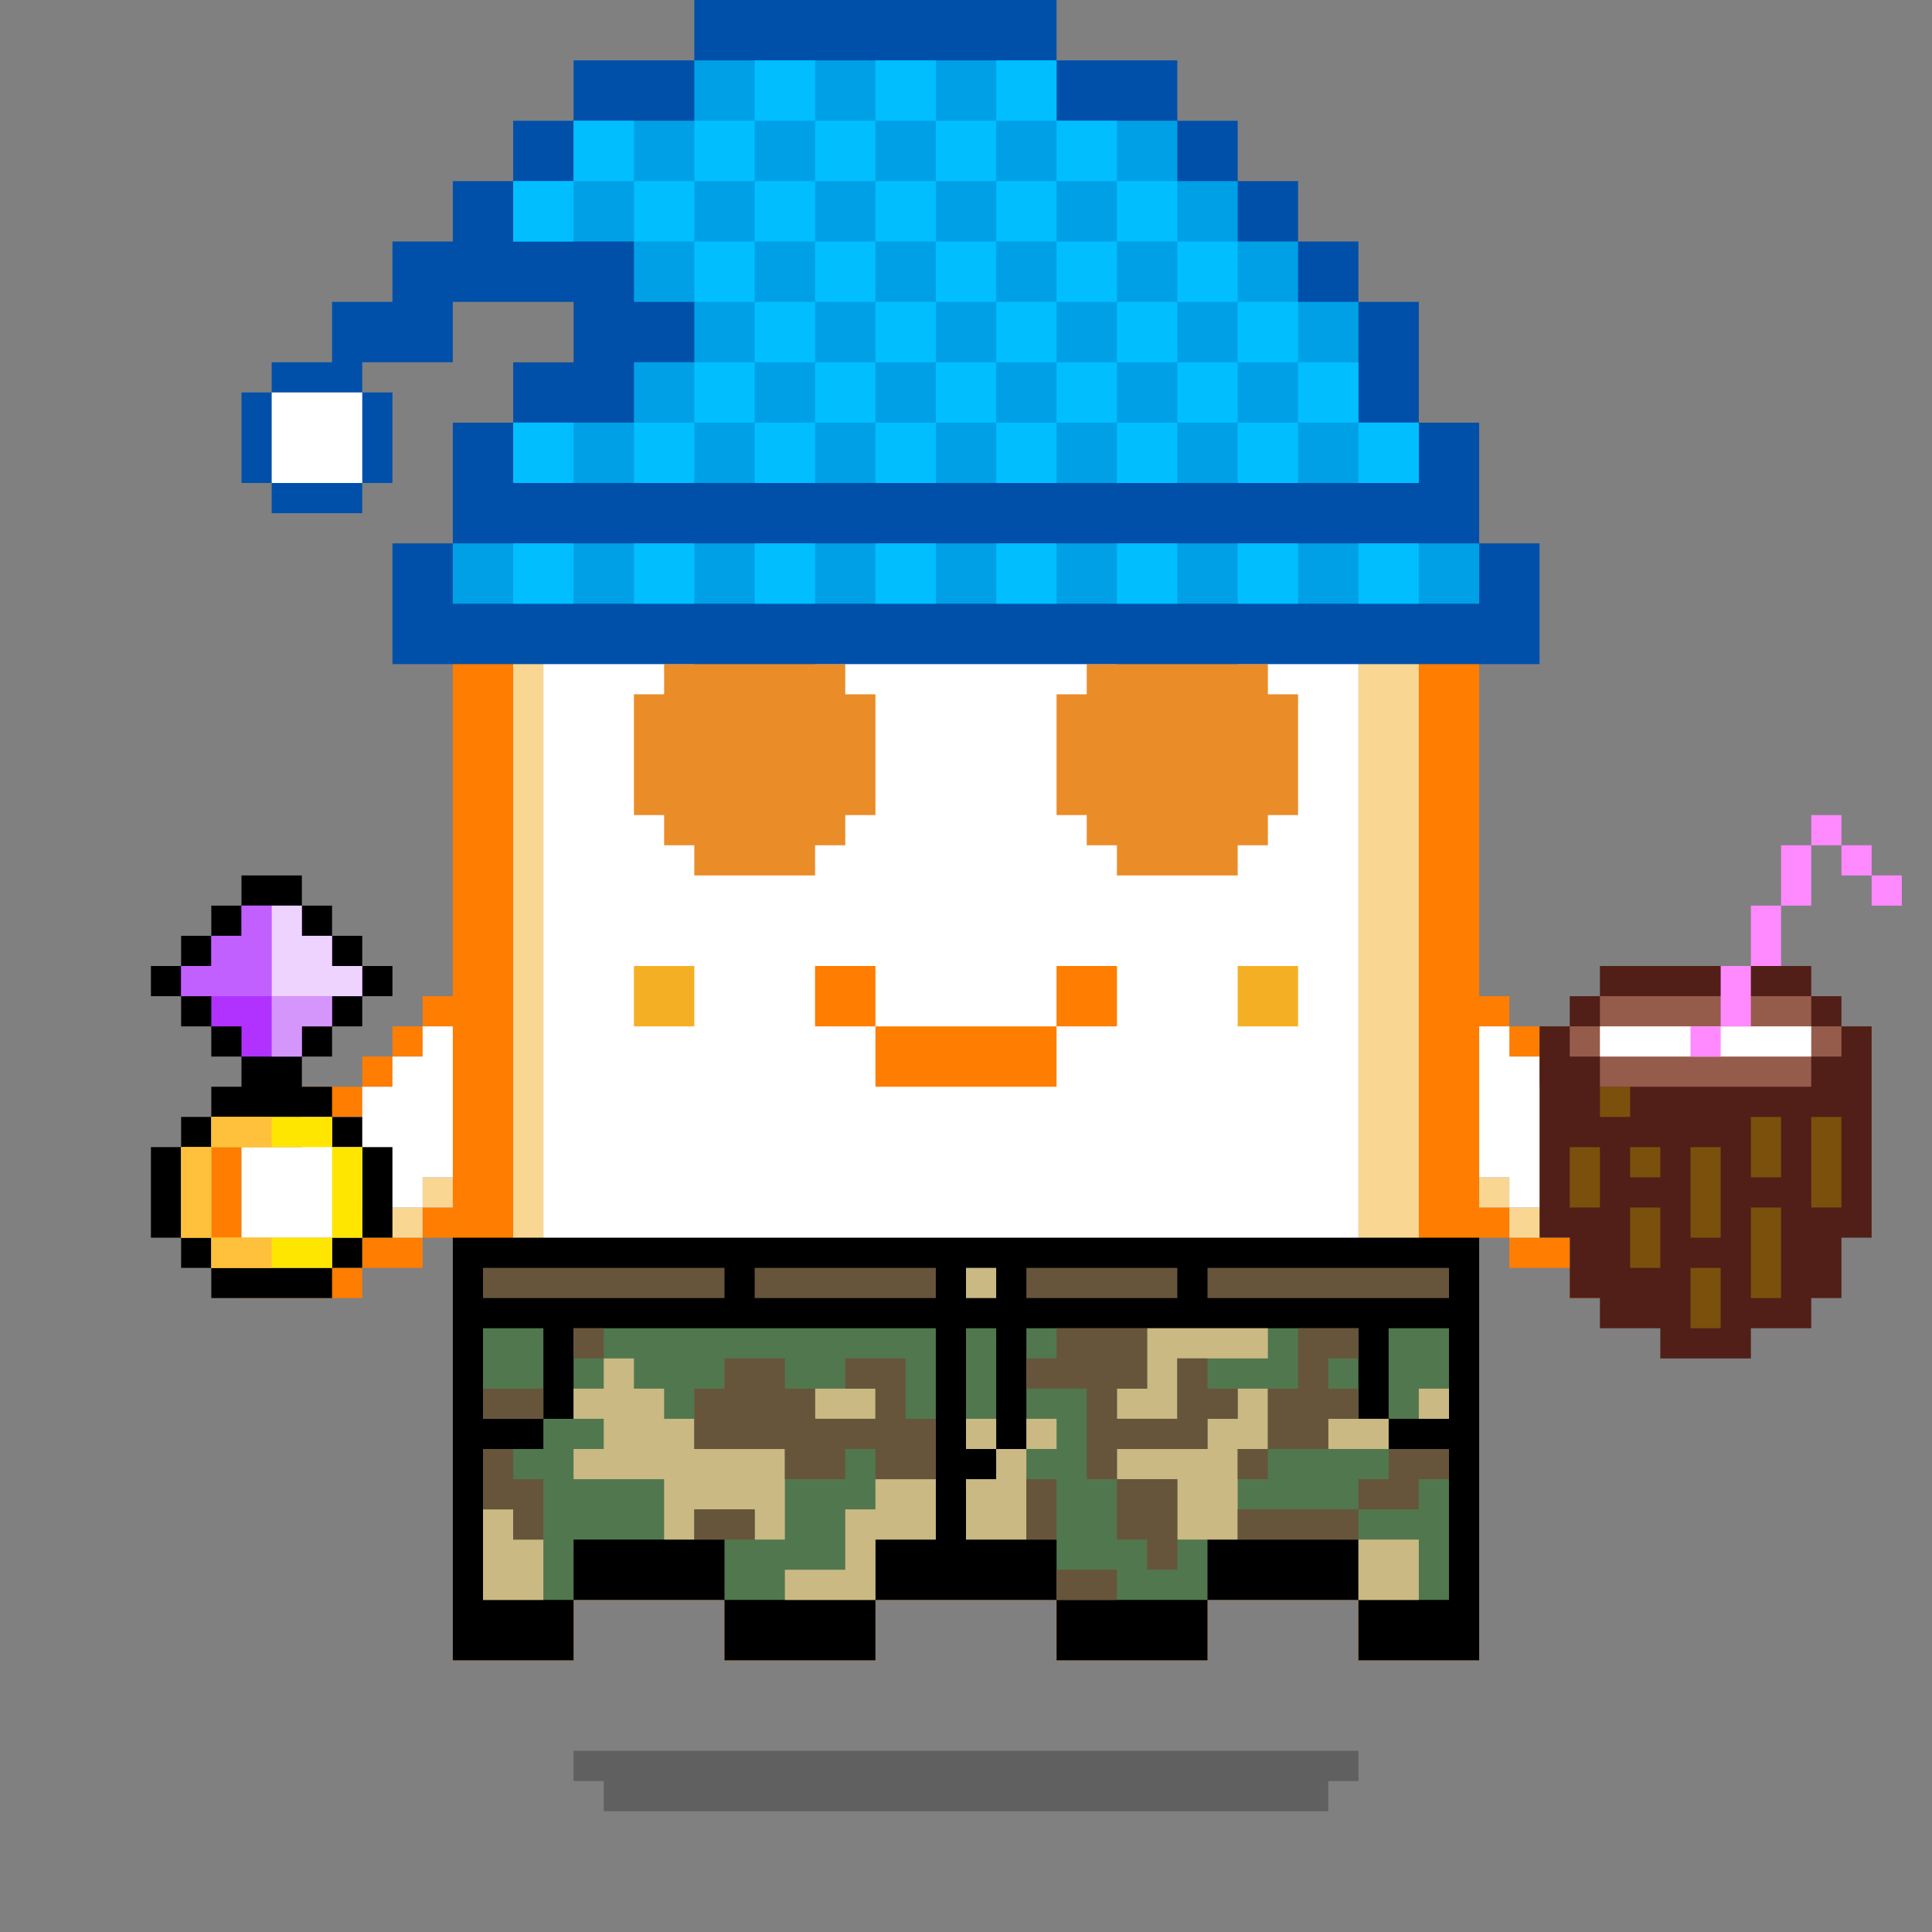 <?xml version="1.0" encoding="utf-8"?>
<!-- Generator: Adobe Illustrator 25.3.1, SVG Export Plug-In . SVG Version: 6.00 Build 0)  -->
<svg version="1.1" id="Layer_1" xmlns="http://www.w3.org/2000/svg" xmlns:xlink="http://www.w3.org/1999/xlink" x="0px" y="0px"
	 viewBox="0 0 64 64" style="enable-background:new 0 0 64 64;" xml:space="preserve">
<rect x="0" y="0" width="64" height="64" fill="#808080" stroke="none"/>
<style type="text/css">
	.st0{fill:#FF7D00;}
	.st1{fill:#F9D792;}
	.st2{fill:#FFFFFF;}
	.st3{fill:#F4AF24;}
	.st4{opacity:0.25;enable-background:new    ;}
	.st5{fill:#EA8C27;}
	.st6{fill:#51774E;}
	.st7{fill:#CAB983;}
	.st8{fill:#66553B;}
	.st9{display:none;}
	.st10{display:inline;}
	.st11{display:inline;fill:#FFFFFF;}
	.st12{fill:#0050AA;}
	.st13{fill:#00A0E6;}
	.st14{fill:#00BEFF;}
	.st15{fill:#B132FF;}
	.st16{fill:#C260FF;}
	.st17{fill:#EDD3FD;}
	.st18{fill:#D596FB;}
	.st19{fill:#FFE600;}
	.st20{fill:#FFC03C;}
	.st21{fill:#511F17;}
	.st22{fill:#7A500C;}
	.st23{fill:#955C4B;}
	.st24{fill:#FF89FF;}
</style>
<g>
	<g>
		<path class="st0" d="M21,12h2v-2h-4v2h1H21z"/>
		<path class="st0" d="M19,14v-2h-2v2h1H19z M25,10h2V8h-4v2h1H25z"/>
		<path class="st0" d="M29,8h8V6H27v2h1H29z M45,14h2v-2h-2v1V14z"/>
		<path class="st0" d="M48,14h-1v39h-2v2h4V14H48z M37,10h4V8h-4v1V10z"/>
		<path class="st0" d="M41,12h4v-2h-4v1V12z M17,53V14h-2v41h4v-2h-1H17z"/>
		<path class="st0" d="M24,51h-5v2h5v-1V51z"/>
		<path class="st0" d="M27,53h-3v2h5v-2h-1H27z M45,51h-5v2h5v-1V51z"/>
		<path class="st0" d="M35,51h-6v2h6v-1V51z"/>
		<path class="st0" d="M38,53h-3v2h5v-2h-1H38z"/>
	</g>
	<g>
		<path class="st1" d="M18,43v6h2v-1h2v1h2v2h-5v2h-2V14h2v1h-1v26V43z"/>
		<path class="st1" d="M27,51h-3v2h5v-2h-1H27z M38,51h-3v2h5v-2h-1H38z"/>
		<path class="st1" d="M35,49h-2v-1h-2v1h-2v2h6v-1V49z M25,11h2v-1h-4v1h1H25z M21,13h2v-1h-4v1h1H21z M45,44v5h-1v-1h-2v1h-2v2h5
			v2h2V14h-2v29V44z"/>
		<path class="st1" d="M37,8H27v1h5v1h5V9V8z M45,12h-4v2h4v-1V12z"/>
		<path class="st1" d="M41,10h-4v2h4v-1V10z"/>
	</g>
	<path class="st2" d="M44,14h-3v-2h-4v-2h-5V9h-5v2h-4v2h-4v2h-1v34h2v-1h2v1h2v2h5v-2h2v-1h2v1h2v2h5v-2h2v-1h2v1h1V14H44z"/>
</g>
<path class="st3" d="M21,32v2h2v-2h-1H21z M42,32h-1v2h2v-2H42z"/>
<g>
	<path class="st0" d="M29,32h-2v2h2v-1V32z"/>
	<path class="st0" d="M33,34h-4v2h6v-2h-1H33z"/>
	<path class="st0" d="M36,32h-1v2h2v-2H36z"/>
</g>
<g>
	<path class="st4" d="M25,58h-6v1h1v1h24v-1h1v-1h-1H25z"/>
</g>
<g>
	<path class="st5" d="M28,22h-1v-1h-1h-1h-1h-1v1h-1v1h-1v1v1v1v1h1v1h1v1h1h1h1h1v-1h1v-1h1v-1v-1v-1v-1h-1V22z"/>
	<path class="st5" d="M42,23v-1h-1v-1h-1h-1h-1h-1v1h-1v1h-1v1v1v1v1h1v1h1v1h1h1h1h1v-1h1v-1h1v-1v-1v-1v-1H42z"/>
</g>
<g>
	<path class="st0" d="M37,16v-1h-1v-1h-1v1h-6v-2h5v-1h-6v3h-1v1h1v1h-1v1h1v3h6v-1h-5v-2h6v1h1v-1h1v-1h-1v-1H37z M35,17h-6v-1h6
		V17z"/>
	<path class="st0" d="M34,19h1v1h-1V19z M34,13h1v1h-1V13z"/>
</g>
<g>
	<path d="M15,41v14h4v-2h5v2h5v-2h6v2h5v-2h5v2h4V41H15z"/>
	<g>
		<path class="st6" d="M45,44H34v4h-1v1h-1v2h3v2h5v-2h5v2h3v-5h-2v-1h-1V44z M19,44v3h-1v1h-2v5h3v-2h5v2h5v-2h2v-7H19z"/>
		<path class="st6" d="M16,44h2v3h-2V44z M32,44h1v4h-1V44z M46,44h2v3h-2V44z"/>
	</g>
	<g>
		<path class="st7" d="M32,47h1v1h-1V47z M26,51v-3h-3v-1h-1v-1h-1v-1h-1v1h-1v1h1v1h-1v1h3v2h1v-1h2v1H26z M17,50h-1v3h2v-2h-1V50z
			 M29,50h-1v2h-2v1h3v-2h2v-2h-2V50z M34,47h1v1h-1V47z M45,51h2v2h-2V51z M27,46h2v1h-2V46z M47,46h1v1h-1V46z"/>
		<path class="st7" d="M33,49h-1v2h2v-3h-1V49z M44,47h2v1h-2V47z M38,46h-1v1h2v-2h3v-1h-4V46z M41,47h-1v1h-3v1h2v2h2v-3h1v-2h-1
			V47z"/>
	</g>
	<g>
		<path class="st8" d="M17,48h-1v2h1v1h1v-2h-1V48z M30,45h-2v1h1v1h-2v-1h-1v-1h-2v1h-1v2h3v1h2v-1h1v1h2v-2h-1V45z M16,46h2v1h-2
			V46z M23,50h2v1h-2V50z M44,47h1v-1h-1v-1h1v-1h-2v2h-1v2h2V47z M41,50h4v1h-4V50z M41,46h-1v-1h-1v2h-2v-1h1v-2h-3v1h-1v1h2v3h1
			v-1h3v-1h1V46z M19,44h1v1h-1V44z"/>
		<path class="st8" d="M41,48h1v1h-1V48z M38,51v1h1v-3h-2v2H38z M34,49h1v2h-1V49z M46,48v1h-1v1h2v-1h1v-1H46z M35,52h2v1h-2V52z
			 M31,43v-1h-6v1H31z M39,43v-1h-5v1H39z M24,43v-1h-8v1H24z M48,43v-1h-8v1H48z"/>
	</g>
	<path class="st7" d="M32,42h1v1h-1V42z"/>
</g>
<g class="st9">
	<g class="st10">
		<path class="st0" d="M19,42h1v1h-1V42z M20,36h1v1h-1V36z"/>
		<path class="st0" d="M21,37h1v1h-1V37z M26,40v4h1v-4H26z M21,43h-1v1h2v-1H21z"/>
		<path class="st0" d="M24,44h-2v1h4v-1h-1H24z M25,39h-1v1h2v-1H25z"/>
		<path class="st0" d="M23,38h-1v1h2v-1H23z"/>
	</g>
	<g class="st10">
		<path class="st1" d="M19,43h1v1h-1V43z M24,45h-2v1h4v-1h-1H24z"/>
		<path class="st1" d="M27,41v3h1v-3H27z M21,44h-1v1h2v-1H21z"/>
		<path class="st1" d="M26,44h1v1h-1V44z M19,41h-1v2h1v-1V41z"/>
	</g>
	<g class="st10">
		<path class="st0" d="M44,42h1v1h-1V42z M43,36h1v1h-1V36z"/>
		<path class="st0" d="M42,37h1v1h-1V37z"/>
		<path class="st0" d="M42,39v-1h-2v1h1H42z M42,43v1h2v-1h-1H42z"/>
		<path class="st0" d="M40,44h-2v1h4v-1h-1H40z"/>
		<path class="st0" d="M38,42v-2h-1v4h1v-1V42z"/>
		<path class="st0" d="M40,40v-1h-2v1h1H40z"/>
	</g>
	<g class="st10">
		<path class="st1" d="M42,44v1h2v-1h-1H42z M37,42v-1h-1v3h1v-1V42z"/>
		<path class="st1" d="M40,45h-2v1h4v-1h-1H40z"/>
		<path class="st1" d="M37,44h1v1h-1V44z M44,43h1v1h-1V43z"/>
	</g>
</g>
<g>
	<g>
		<path class="st0" d="M14,40h1v1h-1V40z M13,34h1v1h-1V34z"/>
		<path class="st0" d="M14,33h1v1h-1V33z M12,35h1v1h-1V35z M7,38h1v4H7V38z M12,41h2v1h-2V41z"/>
		<path class="st0" d="M8,42h4v1H8V42z M8,37h2v1H8V37z"/>
		<path class="st0" d="M10,36h2v1h-2V36z"/>
	</g>
	<g>
		<path class="st1" d="M14,39h1v1h-1V39z"/>
		<path class="st1" d="M12,40h2v1h-2V40z"/>
		<path class="st1" d="M8,41h4v1H8V41z"/>
	</g>
	<path class="st2" d="M8,38v3h4v-1h2v-1h1v-5h-1v1h-1v1h-1v1h-2v1H8z"/>
	<g>
		<path class="st0" d="M49,40h1v1h-1V40z M50,34h1v1h-1V34z"/>
		<path class="st0" d="M49,33h1v1h-1V33z M51,35h1v1h-1V35z M56,38h1v4h-1V38z M50,41h2v1h-2V41z"/>
		<path class="st0" d="M52,42h4v1h-4V42z M54,37h2v1h-2V37z"/>
		<path class="st0" d="M52,36h2v1h-2V36z"/>
	</g>
	<g>
		<path class="st1" d="M49,39h1v1h-1V39z"/>
		<path class="st1" d="M50,40h2v1h-2V40z"/>
		<path class="st1" d="M52,41h4v1h-4V41z"/>
	</g>
	<path class="st2" d="M54,38v-1h-2v-1h-1v-1h-1v-1h-1v5h1v1h2v1h4v-3H54z"/>
</g>
<g class="st9">
	<g class="st10">
		<path class="st1" d="M50,38h1v1h-1V38z"/>
		<path class="st1" d="M49,39h1v1h-1V39z M51,37h1v1h-1V37z"/>
		<path class="st1" d="M52,36h2v1h-2V36z"/>
		<path class="st1" d="M54,35h2v1h-2V35z"/>
	</g>
	<path class="st11" d="M52,32v1h-2v1h-1v5h1v-1h1v-1h1v-1h2v-1h2v-3H52z"/>
	<g class="st10">
		<path class="st0" d="M49,33h1v1h-1V33z"/>
		<path class="st0" d="M50,32h2v1h-2V32z M50,39h1v1h-1V39z"/>
		<path class="st0" d="M49,40h1v1h-1V40z M51,38h1v1h-1V38z"/>
		<path class="st0" d="M52,37h2v1h-2V37z M52,31h4v1h-4V31z"/>
		<path class="st0" d="M56,32h1v4h-1V32z"/>
		<path class="st0" d="M54,36h2v1h-2V36z"/>
	</g>
	<g class="st10">
		<path class="st1" d="M13,38h1v1h-1V38z"/>
		<path class="st1" d="M14,39h1v1h-1V39z M12,37h1v1h-1V37z"/>
		<path class="st1" d="M10,36h2v1h-2V36z"/>
		<path class="st1" d="M8,35h2v1H8V35z"/>
	</g>
	<path class="st11" d="M8,32v3h2v1h2v1h1v1h1v1h1v-5h-1v-1h-2v-1H8z"/>
	<g class="st10">
		<path class="st0" d="M14,33h1v1h-1V33z"/>
		<path class="st0" d="M12,32h2v1h-2V32z M13,39h1v1h-1V39z"/>
		<path class="st0" d="M14,40h1v1h-1V40z M12,38h1v1h-1V38z"/>
		<path class="st0" d="M10,37h2v1h-2V37z M8,31h4v1H8V31z"/>
		<path class="st0" d="M7,32h1v4H7V32z"/>
		<path class="st0" d="M8,36h2v1H8V36z"/>
	</g>
</g>
<g>
	<path class="st12" d="M49,18v-4h-2v-4h-2V8h-2V6h-2V4h-2V2h-4V0H23v2h-4v2h-2v2h-2v2h-2v2h-2v2H9v1H8v3h1v1h3v-1h1v-3h-1v-1h3v-2h4
		v2h-2v2h-2v4h-2v4h38v-4H49z"/>
	<path class="st2" d="M9,13v3h3v-3H9z"/>
	<path class="st13" d="M47,16v-2h-2v-4h-2V8h-2V6h-2V4h-4V2H23v2h-4v2h-2v2h4v2h2v2h-2v2h-4v2H47z M15,18h34v2H15V18z"/>
	<g>
		<path class="st14" d="M31,6h2V4h-2V6z M35,6h2V4h-2V6z M27,6h2V4h-2V6z M25,6V4h-2v2H25z"/>
		<path class="st14" d="M35,4V2h-2v2H35z M27,4V2h-2v2H27z M31,4V2h-2v2H31z M21,4h-2v2h2V4z M29,8h2V6h-2V8z M33,8h2V6h-2V8z M37,8
			h2V6h-2V8z M25,8h2V6h-2V8z"/>
		<path class="st14" d="M23,8V6h-2v2H23z M31,10h2V8h-2V10z M35,10h2V8h-2V10z M39,10h2V8h-2V10z"/>
		<path class="st14" d="M27,10h2V8h-2V10z M25,10V8h-2v2H25z M33,12h2v-2h-2V12z M37,12h2v-2h-2V12z"/>
		<path class="st14" d="M41,12h2v-2h-2V12z M29,12h2v-2h-2V12z M27,12v-2h-2v2H27z M35,14h2v-2h-2V14z"/>
		<path class="st14" d="M39,14h2v-2h-2V14z M43,14h2v-2h-2V14z M31,14h2v-2h-2V14z M29,14v-2h-2v2H29z"/>
		<path class="st14" d="M37,16h2v-2h-2V16z M41,16h2v-2h-2V16z M45,16h2v-2h-2V16z M33,16h2v-2h-2V16z M31,16v-2h-2v2H31z M23,14h2
			v-2h-2V14z"/>
		<path class="st14" d="M25,16h2v-2h-2V16z M23,16v-2h-2v2H23z M19,16v-2h-2v2H19z M37,20h2v-2h-2V20z M41,20h2v-2h-2V20z M45,20h2
			v-2h-2V20z M33,20h2v-2h-2V20z M31,20v-2h-2v2H31z M25,20h2v-2h-2V20z M23,20v-2h-2v2H23z M19,20v-2h-2v2H19z M19,6h-2v2h2V6z"/>
	</g>
</g>
<g>
	<path d="M11,35v-1h1v-1h1v-1h-1v-1h-1v-1h-1v-1H8v1H7v1H6v1H5v1h1v1h1v1h1v1H7v1H6v1H5v3h1v1h1v1h4v-1h1v-1h1v-3h-1v-1h-1v-1h-1v-1
		H11z M11,42H7v-1H6v-3h1v-1h4v1h1v3h-1V42z"/>
	<path class="st15" d="M11,32v-1h-1v-1H8v1H7v1H6v1h1v1h1v1h2v-1h1v-1h1v-1H11z"/>
	<path class="st16" d="M8,30v1H7v1H6v1h3v-3H8z"/>
	<path class="st17" d="M11,32v-1h-1v-1H9v3h3v-1H11z"/>
	<path class="st18" d="M10,33H9v2h1v-1h1v-1H10z"/>
	<g>
		<path class="st19" d="M7,39v-1H6v3h1v-1V39z"/>
		<path class="st19" d="M9,38h2v-1H7v1h1H9z"/>
		<path class="st19" d="M11,38v3h1v-3H11z"/>
		<path class="st19" d="M9,41H7v1h4v-1h-1H9z"/>
	</g>
	<g>
		<path class="st20" d="M7,39v-1H6v3h1v-1V39z"/>
		<path class="st20" d="M9,38v-1H7v1h1H9z M8,42h1v-1H7v1H8z"/>
	</g>
</g>
<g>
	<g transform="scale(-1, 1) translate(-62, 0)">
		<path class="st21" d="M10,34v-1H9v-1H2v1H1v1H0v7h1v2h1v1h2v1h3v-1h2v-1h1v-2h1v-7H10z"/>
		<path class="st22" d="M8,36h1v1H8V36z M1,40h1v-3H1V40z M3,39h1v-2H3V39z M5,41h1v-3H5V41z M7,38h1v1H7V38z M9,38v2h1v-2H9z M3,43
			h1v-3H3V43z M7,42h1v-2H7V42z M5,44h1v-2H5V44z"/>
		<path class="st23" d="M9,34v-1H2v1H1v1h1v1h7v-1h1v-1H9z"/>
		<path class="st2" d="M2,34h7v1H2V34z"/>
		<g>
			<path class="st24" d="M1,27h1v1H1V27z"/>
			<path class="st24" d="M0,28h1v1H0V28z M2,28h1v2H2V28z"/>
			<path class="st24" d="M-1,29h1v1h-1V29z M3,30h1v2H3V30z"/>
			<path class="st24" d="M4,32h1v2H4V32z"/>
			<path class="st24" d="M5,34h1v1H5V34z"/>
		</g>
	</g>
</g>
</svg>
